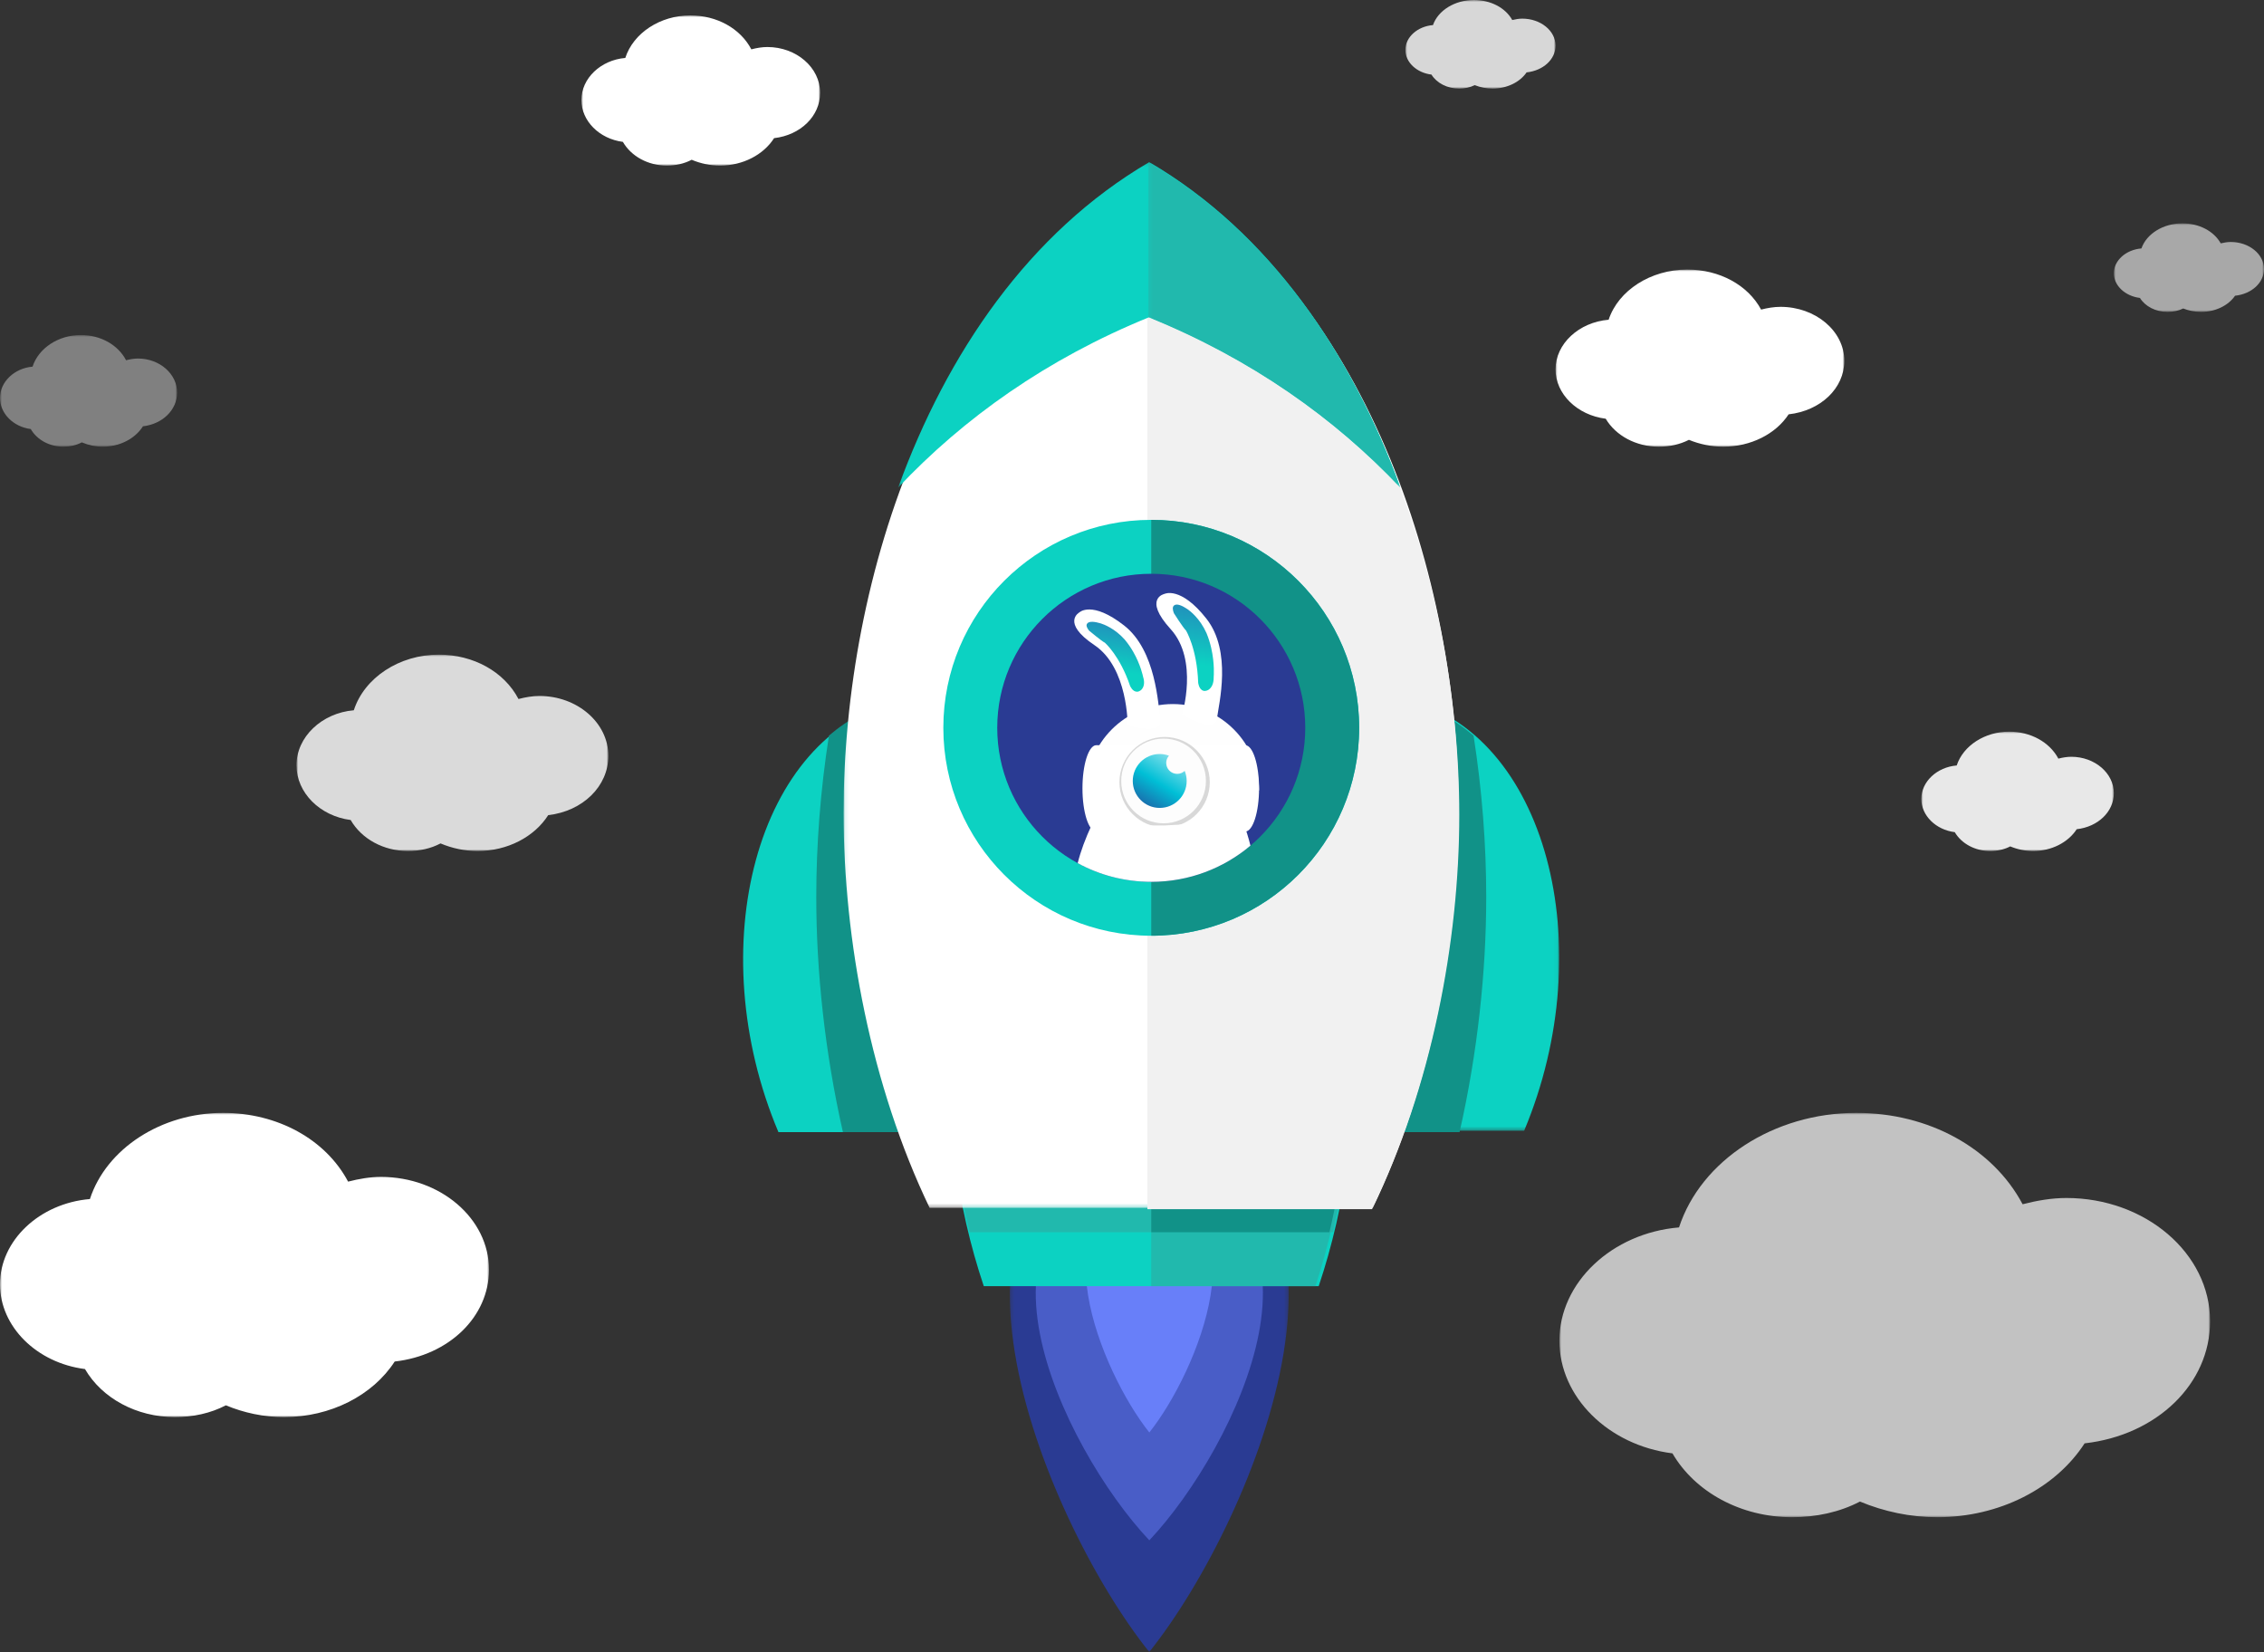 <?xml version="1.0" encoding="UTF-8"?>
<svg width="588px" height="429px" viewBox="0 0 588 429" version="1.1" xmlns="http://www.w3.org/2000/svg" xmlns:xlink="http://www.w3.org/1999/xlink">
    <rect x="0" y="0" width="588" height="429" fill="#333333" stroke="none"/>
    <!-- Generator: Sketch 53 (72520) - https://sketchapp.com -->
    <title>Getting_started_rocket_image</title>
    <desc>Created with Sketch.</desc>
    <defs>
        <polygon id="path-1" points="0 0 81 0 81 51 0 51"></polygon>
        <polygon id="path-3" points="0 0 46 0 46 29 0 29"></polygon>
        <polygon id="path-5" points="0 0 62 0 62 39 0 39"></polygon>
        <polygon id="path-7" points="0 0 169 0 169 105 0 105"></polygon>
        <polygon id="path-9" points="0 0 127 0 127 79 0 79"></polygon>
        <polygon id="path-11" points="0 0 75 0 75 46 0 46"></polygon>
        <polygon id="path-13" points="0 0 50 0 50 31 0 31"></polygon>
        <polygon id="path-15" points="0 0 39 0 39 23 0 23"></polygon>
        <polygon id="path-17" points="0 0 39 0 39 23 0 23"></polygon>
        <polygon id="path-19" points="0.256 0.438 72.706 0.438 72.706 138 0.256 138"></polygon>
        <polygon id="path-21" points="0.299 0.458 55.962 0.458 55.962 112.646 0.299 112.646"></polygon>
        <polygon id="path-23" points="0.092 0.098 159.87 0.098 159.87 270.664 0.092 270.664"></polygon>
        <polygon id="path-25" points="0.261 0.098 130.701 0.098 130.701 84.622 0.261 84.622"></polygon>
        <polygon id="path-27" points="0.222 0.098 65.7 0.098 65.7 84.623 0.222 84.623"></polygon>
        <linearGradient x1="36.97%" y1="69.404%" x2="53.061%" y2="-57.766%" id="linearGradient-29">
            <stop stop-color="#0CD2C2" offset="0%"></stop>
            <stop stop-color="#3455B5" offset="100%"></stop>
        </linearGradient>
        <linearGradient x1="45.643%" y1="69.404%" x2="51.023%" y2="-57.766%" id="linearGradient-30">
            <stop stop-color="#0CD2C2" offset="0%"></stop>
            <stop stop-color="#3455B5" offset="100%"></stop>
        </linearGradient>
        <linearGradient x1="128.501%" y1="-25.3%" x2="29.316%" y2="135.034%" id="linearGradient-31">
            <stop stop-color="#FFFFFF" offset="0%"></stop>
            <stop stop-color="#00BFD6" offset="58.129%"></stop>
            <stop stop-color="#2A3B93" offset="100%"></stop>
        </linearGradient>
    </defs>
    <g id="HD_Desktop" stroke="none" stroke-width="1" fill="none" fill-rule="evenodd">
        <g id="VW_HD_Desktop_Learn" transform="translate(-1077, -996)">
            <g id="Getting_started" transform="translate(0, 893)">
                <g id="Getting_started_rocket_image" transform="translate(1077, 103)">
                    <g id="Group-3" opacity="0.82" transform="translate(77, 170)">
                        <mask id="mask-2" fill="white">
                            <use xlink:href="#path-1"></use>
                        </mask>
                        <g id="Clip-2"></g>
                        <path d="M63.111,10.737 C61.295,10.737 59.478,11.053 57.662,11.526 C53.939,4.421 45.948,0 36.958,0 C26.697,0 17.616,6 14.892,14.447 C6.538,15.158 0,21.395 0,28.737 C0,35.842 6.084,41.921 14.075,42.947 C16.89,47.842 22.611,51 28.967,51 C31.964,51 34.87,50.368 37.413,49.026 C40.409,50.289 43.678,51 47.038,51 C54.756,51 61.749,47.368 65.38,41.684 C74.37,40.657 81,34.184 81,26.289 C81,17.684 72.918,10.737 63.111,10.737" id="Fill-1" fill="#FFFFFF" mask="url(#mask-2)"></path>
                    </g>
                    <g id="Group-3" opacity="0.376" transform="translate(0, 87)">
                        <mask id="mask-4" fill="white">
                            <use xlink:href="#path-3"></use>
                        </mask>
                        <g id="Clip-2"></g>
                        <path d="M35.841,6.105 C34.81,6.105 33.778,6.285 32.746,6.554 C30.632,2.514 26.094,0 20.988,0 C15.161,0 10.004,3.412 8.457,8.215 C3.713,8.619 0,12.166 0,16.341 C0,20.381 3.455,23.837 7.993,24.421 C9.592,27.204 12.841,29 16.45,29 C18.152,29 19.803,28.641 21.247,27.878 C22.948,28.596 24.805,29 26.713,29 C31.096,29 35.067,26.935 37.13,23.703 C42.235,23.119 46,19.438 46,14.949 C46,10.056 41.41,6.105 35.841,6.105" id="Fill-1" fill="#FFFFFF" mask="url(#mask-4)"></path>
                    </g>
                    <g id="Group-3" transform="translate(151, 4)">
                        <mask id="mask-6" fill="white">
                            <use xlink:href="#path-5"></use>
                        </mask>
                        <g id="Clip-2"></g>
                        <path d="M48.307,8.211 C46.917,8.211 45.527,8.452 44.136,8.814 C41.287,3.381 35.17,0 28.289,0 C20.435,0 13.484,4.588 11.399,11.048 C5.004,11.591 0,16.361 0,21.975 C0,27.409 4.657,32.057 10.773,32.842 C12.928,36.585 17.307,39 22.172,39 C24.466,39 26.691,38.517 28.637,37.491 C30.931,38.457 33.432,39 36.004,39 C41.912,39 47.265,36.222 50.044,31.876 C56.926,31.091 62,26.141 62,20.104 C62,13.523 55.814,8.211 48.307,8.211" id="Fill-1" fill="#FFFFFF" mask="url(#mask-6)"></path>
                    </g>
                    <g id="Group-3" opacity="0.702" transform="translate(405, 289)">
                        <mask id="mask-8" fill="white">
                            <use xlink:href="#path-7"></use>
                        </mask>
                        <g id="Clip-2"></g>
                        <path d="M131.675,22.105 C127.887,22.105 124.097,22.755 120.307,23.731 C112.539,9.102 95.868,0 77.109,0 C55.702,0 36.755,12.353 31.071,29.745 C13.641,31.207 0,44.048 0,59.164 C0,73.793 12.693,86.308 29.366,88.421 C35.239,98.498 47.175,105 60.438,105 C66.689,105 72.754,103.7 78.059,100.937 C84.311,103.537 91.13,105 98.141,105 C114.245,105 128.834,97.522 136.411,85.82 C155.168,83.706 169,70.379 169,54.125 C169,36.409 152.138,22.105 131.675,22.105" id="Fill-1" fill="#FFFFFF" mask="url(#mask-8)"></path>
                    </g>
                    <g id="Group-3" transform="translate(0, 289)">
                        <mask id="mask-10" fill="white">
                            <use xlink:href="#path-9"></use>
                        </mask>
                        <g id="Clip-2"></g>
                        <path d="M98.951,16.632 C96.105,16.632 93.256,17.121 90.408,17.854 C84.571,6.848 72.043,0 57.946,0 C41.859,0 27.621,9.294 23.35,22.379 C10.251,23.48 0,33.141 0,44.514 C0,55.52 9.538,64.937 22.068,66.526 C26.482,74.108 35.451,79 45.418,79 C50.116,79 54.673,78.022 58.66,75.943 C63.358,77.899 68.483,79 73.751,79 C85.853,79 96.816,73.373 102.51,64.57 C116.606,62.979 127,52.952 127,40.723 C127,27.393 114.328,16.632 98.951,16.632" id="Fill-1" fill="#FFFFFF" mask="url(#mask-10)"></path>
                    </g>
                    <g id="Group-3" transform="translate(404, 70)">
                        <mask id="mask-12" fill="white">
                            <use xlink:href="#path-11"></use>
                        </mask>
                        <g id="Clip-2"></g>
                        <path d="M58.436,9.684 C56.755,9.684 55.072,9.969 53.391,10.396 C49.944,3.988 42.545,0 34.22,0 C24.72,0 16.312,5.412 13.789,13.031 C6.054,13.672 0,19.297 0,25.92 C0,32.328 5.633,37.811 13.032,38.737 C15.639,43.152 20.936,46 26.821,46 C29.596,46 32.287,45.43 34.642,44.22 C37.416,45.359 40.442,46 43.554,46 C50.7,46 57.175,42.724 60.537,37.598 C68.862,36.671 75,30.833 75,23.712 C75,15.95 67.517,9.684 58.436,9.684" id="Fill-1" fill="#FFFFFF" mask="url(#mask-12)"></path>
                    </g>
                    <g id="Group-3" opacity="0.886" transform="translate(499, 190)">
                        <mask id="mask-14" fill="white">
                            <use xlink:href="#path-13"></use>
                        </mask>
                        <g id="Clip-2"></g>
                        <path d="M38.957,6.526 C37.837,6.526 36.715,6.718 35.594,7.006 C33.296,2.687 28.363,0 22.813,0 C16.48,0 10.874,3.647 9.193,8.782 C4.036,9.214 0,13.005 0,17.467 C0,21.786 3.755,25.481 8.688,26.105 C10.426,29.08 13.957,31 17.881,31 C19.731,31 21.525,30.616 23.094,29.8 C24.944,30.568 26.962,31 29.036,31 C33.8,31 38.117,28.792 40.358,25.337 C45.908,24.713 50,20.779 50,15.98 C50,10.749 45.011,6.526 38.957,6.526" id="Fill-1" fill="#FFFFFF" mask="url(#mask-14)"></path>
                    </g>
                    <g id="Group-3" opacity="0.574" transform="translate(549, 58)">
                        <mask id="mask-16" fill="white">
                            <use xlink:href="#path-15"></use>
                        </mask>
                        <g id="Clip-2"></g>
                        <path d="M30.387,4.842 C29.512,4.842 28.638,4.985 27.763,5.198 C25.971,1.994 22.123,0 17.794,0 C12.854,0 8.482,2.706 7.17,6.515 C3.148,6.836 0,9.649 0,12.96 C0,16.164 2.929,18.906 6.777,19.368 C8.132,21.576 10.887,23 13.947,23 C15.39,23 16.789,22.715 18.014,22.11 C19.456,22.68 21.03,23 22.648,23 C26.364,23 29.731,21.362 31.479,18.799 C35.808,18.336 39,15.416 39,11.856 C39,7.975 35.109,4.842 30.387,4.842" id="Fill-1" fill="#FFFFFF" mask="url(#mask-16)"></path>
                    </g>
                    <g id="Group-3" opacity="0.803" transform="translate(365, 0)">
                        <mask id="mask-18" fill="white">
                            <use xlink:href="#path-17"></use>
                        </mask>
                        <g id="Clip-2"></g>
                        <path d="M30.387,4.842 C29.512,4.842 28.638,4.985 27.763,5.198 C25.971,1.994 22.123,0 17.794,0 C12.854,0 8.482,2.706 7.17,6.515 C3.148,6.836 0,9.649 0,12.96 C0,16.164 2.929,18.906 6.777,19.368 C8.132,21.576 10.887,23 13.947,23 C15.39,23 16.789,22.715 18.014,22.11 C19.456,22.68 21.03,23 22.648,23 C26.364,23 29.731,21.362 31.479,18.799 C35.808,18.336 39,15.416 39,11.856 C39,7.975 35.109,4.842 30.387,4.842" id="Fill-1" fill="#FFFFFF" mask="url(#mask-18)"></path>
                    </g>
                    <g id="Group" transform="translate(193, 42)">
                        <g id="Group-42">
                            <g id="Group-3" transform="translate(69, 249)">
                                <mask id="mask-20" fill="white">
                                    <use xlink:href="#path-19"></use>
                                </mask>
                                <g id="Clip-2"></g>
                                <path d="M36.481,0.438 C-28.856,11.415 8.754,103.34 36.481,138 C64.208,103.34 101.819,11.415 36.481,0.438 Z" id="Fill-1" fill="#2A3B93" mask="url(#mask-20)"></path>
                            </g>
                            <path d="M105.5,358 C128.081,334.064 158.707,270.58 105.5,263 C52.293,270.58 82.919,334.064 105.5,358" id="Fill-4" fill="#495DC7"></path>
                            <path d="M105.5,330 C118.13,314.123 135.26,272.028 105.5,267 C75.74,272.028 92.87,314.123 105.5,330" id="Fill-6" fill="#687FF9"></path>
                            <g id="Group-10" transform="translate(156, 139)">
                                <mask id="mask-22" fill="white">
                                    <use xlink:href="#path-21"></use>
                                </mask>
                                <g id="Clip-9"></g>
                                <path d="M46.844,112.646 L0.299,112.646 C11.541,84.049 16.842,51.913 16.842,23.489 C16.842,15.966 16.477,8.258 15.736,0.458 C52.636,9.172 66.928,64.733 46.844,112.646" id="Fill-8" fill="#0CD2C2" mask="url(#mask-22)"></path>
                            </g>
                            <path d="M186.079,252 L157,252 C168.073,223.451 173.294,191.369 173.294,162.992 C173.294,155.482 172.934,147.787 172.204,140 C178.799,141.578 184.655,144.7 189.711,149.033 C191.927,163.232 193,177.363 193,190.929 C193,210.346 190.75,231.357 186.079,252" id="Fill-11" fill="#119288"></path>
                            <path d="M9.173,252 L56,252 C44.689,223.451 39.357,191.369 39.357,162.992 C39.357,155.482 39.724,147.787 40.47,140 C3.347,148.699 -11.032,204.167 9.173,252" id="Fill-13" fill="#0CD2C2"></path>
                            <path d="M25.921,252 L55,252 C43.927,223.451 38.707,191.369 38.707,162.992 C38.707,155.482 39.065,147.787 39.796,140 C33.201,141.578 27.345,144.7 22.289,149.033 C20.073,163.232 19,177.363 19,190.929 C19,210.346 21.249,231.357 25.921,252" id="Fill-15" fill="#119288"></path>
                            <path d="M149.493,292 C153.014,281.514 155.623,270.227 157,259 L55,259 C56.373,270.227 58.982,281.514 62.507,292 L149.493,292 Z" id="Fill-17" fill="#0CD2C2"></path>
                            <path d="M153.201,278 C154.873,271.11 156.164,264.044 157,257 L55,257 C55.836,264.044 57.124,271.11 58.799,278 L153.201,278 Z" id="Fill-19" fill="#21B9AD"></path>
                            <path d="M148.64,292 C152.092,281.514 154.65,270.227 156,259 L106,259 L106,292 L148.64,292 Z" id="Fill-21" fill="#21B9AD"></path>
                            <path d="M152.276,278 C153.915,271.11 155.181,264.044 156,257 L106,257 L106,278 L152.276,278 Z" id="Fill-23" fill="#119288"></path>
                            <g id="Group-27" transform="translate(26, 1)">
                                <mask id="mask-24" fill="white">
                                    <use xlink:href="#path-23"></use>
                                </mask>
                                <g id="Clip-26"></g>
                                <path d="M79.981,0.098 C24.254,32.61 0.092,106.616 0.092,168.078 C0.092,201.042 7.206,238.99 22.441,270.664 L137.521,270.664 C152.757,238.99 159.87,201.042 159.87,168.078 C159.87,106.616 135.708,32.61 79.981,0.098" id="Fill-25" fill="#FFFFFF" mask="url(#mask-24)"></path>
                            </g>
                            <path d="M105,272 L163.341,272 C178.788,240.392 186,202.524 186,169.629 C186,108.296 161.502,34.444 105,2 L105,272 Z" id="Fill-28" fill="#F1F1F1"></path>
                            <g id="Group-32" transform="translate(40, 0)">
                                <mask id="mask-26" fill="white">
                                    <use xlink:href="#path-25"></use>
                                </mask>
                                <g id="Clip-31"></g>
                                <path d="M0.261,84.622 C17.25,66.604 38.859,51.186 65.481,40.362 C92.102,51.186 113.713,66.604 130.701,84.622 C118.018,49.738 96.715,18.374 65.481,0.098 C34.247,18.374 12.944,49.738 0.261,84.622 Z" id="Fill-30" fill="#0CD2C2" mask="url(#mask-26)"></path>
                            </g>
                            <g id="Group-35" transform="translate(105, 0)">
                                <mask id="mask-28" fill="white">
                                    <use xlink:href="#path-27"></use>
                                </mask>
                                <g id="Clip-34"></g>
                                <path d="M0.222,40.362 C26.949,51.186 48.644,66.604 65.7,84.623 C52.967,49.738 31.58,18.374 0.222,0.098 L0.222,40.362 Z" id="Fill-33" fill="#21B9AD" mask="url(#mask-28)"></path>
                            </g>
                            <path d="M160,147.001 C160,176.817 135.815,201 106,201 C76.184,201 52,176.817 52,147.001 C52,117.185 76.184,93 106,93 C135.815,93 160,117.185 160,147.001" id="Fill-36" fill="#0CD2C2"></path>
                            <path d="M160,147 C160,176.817 135.815,201 106,201 L106,93 C135.815,93 160,117.183 160,147" id="Fill-38" fill="#119288"></path>
                            <path d="M106,187 C83.91,187 66,169.093 66,147.001 C66,124.909 83.91,107 106,107 C128.09,107 146,124.909 146,147.001 C146,169.093 128.09,187 106,187 Z" id="Fill-40" fill="#2A3B93"></path>
                        </g>
                        <g id="Group-23" transform="translate(86, 112)">
                            <g id="Group-22">
                                <path d="M25.6,28.835 C13.229,28.835 3.2,38.876 3.2,51.262 L48,51.262 C48,38.876 37.971,28.835 25.6,28.835" id="Fill-6" fill="#FEFEFE"></path>
                                <path d="M5.731,39.515 L5.73,39.515 L5.669,39.515 L5.669,39.517 C3.711,39.619 2.133,44.599 2.133,50.728 C2.133,56.857 3.711,61.837 5.669,61.939 L5.669,61.942 L44.403,61.942 C46.389,61.942 48,56.921 48,50.728 C48,44.535 46.389,39.515 44.403,39.515 L5.731,39.515 Z" id="Fill-8" fill="#FFFFFF"></path>
                                <path d="M13.865,34.369 C13.865,34.369 14.034,19.431 5.251,13.539 C-3.531,7.647 1.356,5.016 1.356,5.016 C1.356,5.016 4.588,1.9 12.936,8.419 C21.284,14.939 21.781,29.027 22.372,33.035 C22.964,37.043 13.865,34.369 13.865,34.369" id="Fill-9" fill="#FFFFFF"></path>
                                <path d="M28,31.564 C28,31.564 32.36,17.424 25.051,9.394 C17.742,1.364 23.465,0.22 23.465,0.22 C23.465,0.22 27.637,-1.843 34.326,6.662 C41.016,15.167 37.574,28.684 37.054,32.655 C36.534,36.625 28,31.564 28,31.564" id="Fill-10" fill="#FFFFFF"></path>
                                <path d="M17.868,21.706 C17.868,21.706 17.274,18.653 15.278,15.2 C14.691,14.185 13.982,13.135 13.132,12.119 C10.554,9.206 7.702,8.144 6.866,7.882 C5.407,7.446 3.86,7.215 3.338,7.957 C3.013,8.418 3.293,9.071 3.844,9.759 C3.844,9.759 7.03,12.442 7.954,12.906 C7.954,12.906 11.863,16.285 14.501,24.124 C14.501,24.124 15.123,25.631 16.296,25.631 C16.979,25.631 17.489,25.061 17.493,25.056 C18.031,24.446 18.414,23.413 17.868,21.706" id="Fill-21" fill="url(#linearGradient-29)"></path>
                                <path d="M36.219,21.766 C36.219,21.766 36.528,18.425 35.57,14.257 C35.289,13.031 34.897,11.735 34.356,10.43 C32.667,6.651 30.164,4.712 29.417,4.194 C28.104,3.312 26.646,2.619 25.914,3.235 C25.458,3.618 25.543,4.377 25.885,5.252 C25.885,5.252 28.242,8.972 29.017,9.724 C29.017,9.724 31.884,14.379 32.188,23.284 C32.188,23.284 32.361,25.03 33.518,25.375 C34.192,25.576 34.862,25.134 34.867,25.131 C35.577,24.656 36.258,23.697 36.219,21.766" id="Fill-22" fill="url(#linearGradient-30)"></path>
                                <ellipse id="Oval" fill="#D8D8D8" cx="23.467" cy="49.126" rx="11.733" ry="11.748"></ellipse>
                                <circle id="Oval" fill="#FDFDFD" cx="23.2" cy="48.806" r="11"></circle>
                                <path d="M26.737,46.966 C25.161,46.966 23.885,45.69 23.885,44.117 C23.885,43.393 24.164,42.741 24.606,42.239 C23.856,41.964 23.047,41.806 22.2,41.806 C18.336,41.806 15.2,44.94 15.2,48.805 C15.2,52.671 18.336,55.806 22.2,55.806 C26.066,55.806 29.2,52.671 29.2,48.805 C29.2,47.877 29.015,46.994 28.687,46.183 C28.178,46.665 27.493,46.966 26.737,46.966" id="Fill-46" fill="url(#linearGradient-31)"></path>
                                <path d="M45.763,65.6 C38.803,71.465 29.814,75 20,75 C13.081,75 6.571,73.243 0.894,70.15 C1.653,67.101 2.895,63.729 4.621,60.036 L11.53,58.738 L16.942,60.361 L23.467,60.361 L43.795,59.225 C44.61,61.465 45.266,63.59 45.763,65.6 Z" id="Combined-Shape" fill="#FFFFFF"></path>
                            </g>
                        </g>
                    </g>
                </g>
            </g>
        </g>
    </g>
</svg>